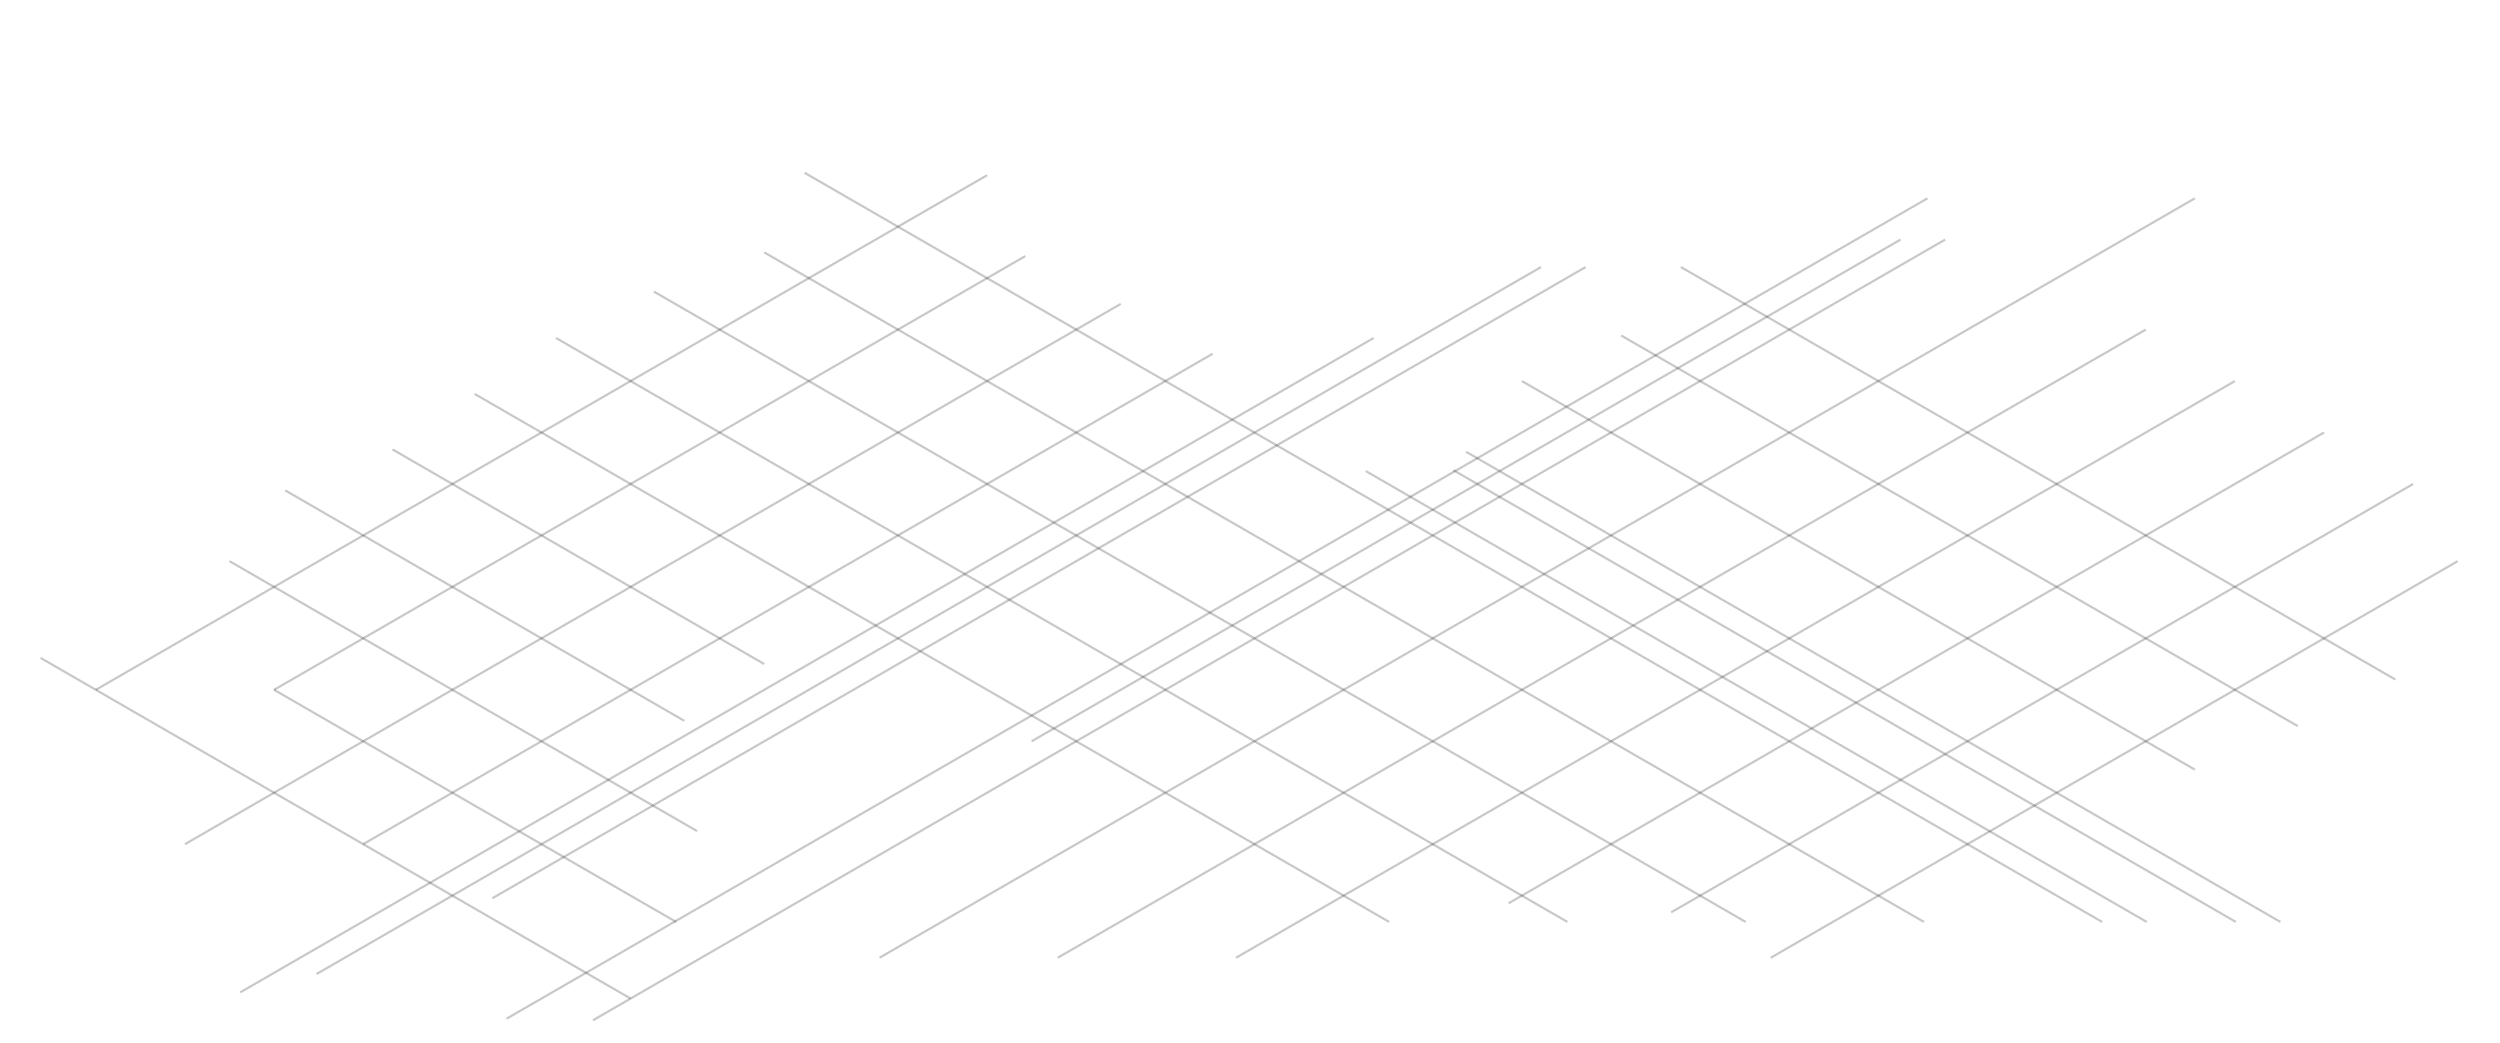 <?xml version="1.0" encoding="utf-8"?>
<!-- Generator: Adobe Illustrator 15.0.0, SVG Export Plug-In  -->
<!DOCTYPE svg PUBLIC "-//W3C//DTD SVG 1.1//EN" "http://www.w3.org/Graphics/SVG/1.1/DTD/svg11.dtd">
<svg version="1.1"
	 xmlns="http://www.w3.org/2000/svg" xmlns:xlink="http://www.w3.org/1999/xlink" xmlns:a="http://ns.adobe.com/AdobeSVGViewerExtensions/3.0/"
	 x="0px" y="0px" width="1122px" height="468px" viewBox="-17.978 -20.582 1122 468"
	 enable-background="new -17.978 -20.582 1122 468" xml:space="preserve">
<defs>
</defs>
<line opacity="0.25" fill="none" stroke="#262625" stroke-miterlimit="10" x1="105.022" y1="289.001" x2="442.2" y2="94.331"/>
<line opacity="0.25" fill="none" stroke="#262625" stroke-miterlimit="10" x1="25.022" y1="289.001" x2="425.022" y2="58.061"/>
<line opacity="0.25" fill="none" stroke="#262625" stroke-miterlimit="10" x1="65.022" y1="358.283" x2="485.022" y2="115.796"/>
<line opacity="0.25" fill="none" stroke="#262625" stroke-miterlimit="10" x1="145.022" y1="358.283" x2="526.252" y2="138.18"/>
<line opacity="0.25" fill="none" stroke="#262625" stroke-miterlimit="10" x1="124.072" y1="416.566" x2="673.636" y2="99.276"/>
<line opacity="0.25" fill="none" stroke="#262625" stroke-miterlimit="10" x1="89.862" y1="424.771" x2="598.484" y2="131.117"/>
<line opacity="0.25" fill="none" stroke="#262625" stroke-miterlimit="10" x1="202.962" y1="382.566" x2="693.636" y2="99.276"/>
<line opacity="0.25" fill="none" stroke="#262625" stroke-miterlimit="10" x1="209.375" y1="436.6" x2="847.083" y2="68.418"/>
<line opacity="0.25" fill="none" stroke="#262625" stroke-miterlimit="10" x1="445.022" y1="312.095" x2="835.022" y2="86.928"/>
<line opacity="0.25" fill="none" stroke="#262625" stroke-miterlimit="10" x1="248.171" y1="437.294" x2="855.022" y2="86.928"/>
<line opacity="0.25" fill="none" stroke="#262625" stroke-miterlimit="10" x1="376.731" y1="409.258" x2="967.083" y2="68.418"/>
<line opacity="0.25" fill="none" stroke="#262625" stroke-miterlimit="10" x1="456.731" y1="409.258" x2="945.022" y2="127.343"/>
<line opacity="0.25" fill="none" stroke="#262625" stroke-miterlimit="10" x1="536.731" y1="409.258" x2="985.022" y2="150.437"/>
<line opacity="0.25" fill="none" stroke="#262625" stroke-miterlimit="10" x1="659.103" y1="384.795" x2="1025.022" y2="173.531"/>
<line opacity="0.25" fill="none" stroke="#262625" stroke-miterlimit="10" x1="732.022" y1="388.883" x2="1065.022" y2="196.625"/>
<line opacity="0.25" fill="none" stroke="#262625" stroke-miterlimit="10" x1="776.731" y1="409.258" x2="1085.022" y2="231.266"/>
<line opacity="0.25" fill="none" stroke="#262625" stroke-miterlimit="10" x1="343.122" y1="56.963" x2="925.478" y2="393.187"/>
<line opacity="0.25" fill="none" stroke="#262625" stroke-miterlimit="10" x1="325.022" y1="92.702" x2="845.478" y2="393.187"/>
<line opacity="0.25" fill="none" stroke="#262625" stroke-miterlimit="10" x1="275.443" y1="110.265" x2="765.478" y2="393.187"/>
<line opacity="0.25" fill="none" stroke="#262625" stroke-miterlimit="10" x1="231.56" y1="131.117" x2="685.478" y2="393.187"/>
<line opacity="0.25" fill="none" stroke="#262625" stroke-miterlimit="10" x1="195.022" y1="156.21" x2="605.478" y2="393.187"/>
<line opacity="0.25" fill="none" stroke="#262625" stroke-miterlimit="10" x1="158.176" y1="181.125" x2="325.022" y2="277.454"/>
<line opacity="0.25" fill="none" stroke="#262625" stroke-miterlimit="10" x1="110.022" y1="199.512" x2="289.167" y2="302.941"/>
<line opacity="0.25" fill="none" stroke="#262625" stroke-miterlimit="10" x1="85.022" y1="231.266" x2="294.859" y2="352.415"/>
<line opacity="0.25" fill="none" stroke="#262625" stroke-miterlimit="10" x1="105.022" y1="289.001" x2="285.478" y2="393.187"/>
<line opacity="0.25" fill="none" stroke="#262625" stroke-miterlimit="10" x1="0.25" y1="274.698" x2="265.022" y2="427.564"/>
<line opacity="0.25" fill="none" stroke="#262625" stroke-miterlimit="10" x1="595.022" y1="190.852" x2="945.478" y2="393.187"/>
<line opacity="0.25" fill="none" stroke="#262625" stroke-miterlimit="10" x1="640.022" y1="182.191" x2="1005.478" y2="393.187"/>
<line opacity="0.25" fill="none" stroke="#262625" stroke-miterlimit="10" x1="665.022" y1="150.437" x2="967.083" y2="324.831"/>
<line opacity="0.25" fill="none" stroke="#262625" stroke-miterlimit="10" x1="709.601" y1="129.986" x2="1013.23" y2="305.287"/>
<line opacity="0.25" fill="none" stroke="#262625" stroke-miterlimit="10" x1="736.409" y1="99.276" x2="1057.085" y2="284.418"/>
<line opacity="0.25" fill="none" stroke="#262625" stroke-miterlimit="10" x1="634.3" y1="190.434" x2="985.478" y2="393.187"/>
<line display="none" fill="none" stroke="#262625" stroke-miterlimit="10" x1="145.022" y1="278.283" x2="145.022" y2="358.283"/>
<line display="none" fill="none" stroke="#262625" stroke-miterlimit="10" x1="225.022" y1="232.095" x2="225.022" y2="312.095"/>
<line display="none" fill="none" stroke="#262625" stroke-miterlimit="10" x1="105.022" y1="162.813" x2="105.022" y2="243.642"/>
<line display="none" fill="none" stroke="#262625" stroke-miterlimit="10" x1="145.022" y1="185.907" x2="145.022" y2="229.289"/>
<line display="none" fill="none" stroke="#262625" stroke-miterlimit="10" x1="225.022" y1="139.719" x2="225.022" y2="219.719"/>
<line display="none" fill="none" stroke="#262625" stroke-miterlimit="10" x1="265.022" y1="162.813" x2="265.022" y2="243.642"/>
<line display="none" fill="none" stroke="#262625" stroke-miterlimit="10" x1="305.022" y1="185.907" x2="305.022" y2="265.906"/>
<line display="none" fill="none" stroke="#262625" stroke-miterlimit="10" x1="345.022" y1="116.625" x2="345.022" y2="159.129"/>
<line display="none" fill="none" stroke="#262625" stroke-miterlimit="10" x1="425.022" y1="116.625" x2="425.022" y2="196.625"/>
<line display="none" fill="none" stroke="#262625" stroke-miterlimit="10" x1="305.022" y1="93.531" x2="305.022" y2="136.013"/>
<line display="none" fill="none" stroke="#262625" stroke-miterlimit="10" x1="265.022" y1="116.625" x2="265.022" y2="159.129"/>
<line display="none" fill="none" stroke="#262625" stroke-miterlimit="10" x1="225.022" y1="93.531" x2="225.022" y2="136.013"/>
<line display="none" fill="none" stroke="#262625" stroke-miterlimit="10" x1="465.022" y1="47.343" x2="465.022" y2="127.343"/>
<line display="none" fill="none" stroke="#262625" stroke-miterlimit="10" x1="425.022" y1="70.437" x2="425.022" y2="110.265"/>
<line display="none" fill="none" stroke="#262625" stroke-miterlimit="10" x1="505.022" y1="209.001" x2="505.022" y2="287.689"/>
<line display="none" fill="none" stroke="#262625" stroke-miterlimit="10" x1="545.022" y1="232.095" x2="545.022" y2="312.095"/>
<line display="none" fill="none" stroke="#262625" stroke-miterlimit="10" x1="585.022" y1="209.001" x2="585.022" y2="248.345"/>
<line display="none" fill="none" stroke="#262625" stroke-miterlimit="10" x1="585.022" y1="255.188" x2="585.022" y2="335.058"/>
<line display="none" fill="none" stroke="#262625" stroke-miterlimit="10" x1="625.022" y1="278.283" x2="625.022" y2="358.283"/>
<line display="none" fill="none" stroke="#262625" stroke-miterlimit="10" x1="665.022" y1="255.188" x2="665.022" y2="335.058"/>
<line display="none" fill="none" stroke="#262625" stroke-miterlimit="10" x1="665.022" y1="209.001" x2="665.022" y2="251.227"/>
<line display="none" fill="none" stroke="#262625" stroke-miterlimit="10" x1="705.022" y1="185.907" x2="705.022" y2="228.673"/>
<line display="none" fill="none" stroke="#262625" stroke-miterlimit="10" x1="705.022" y1="232.095" x2="705.022" y2="312.095"/>
<line display="none" fill="none" stroke="#262625" stroke-miterlimit="10" x1="785.022" y1="278.283" x2="785.022" y2="358.283"/>
<line display="none" fill="none" stroke="#262625" stroke-miterlimit="10" x1="825.022" y1="255.188" x2="825.022" y2="335.642"/>
<line display="none" fill="none" stroke="#262625" stroke-miterlimit="10" x1="825.807" y1="209.001" x2="825.807" y2="248.345"/>
<line display="none" fill="none" stroke="#262625" stroke-miterlimit="10" x1="865.807" y1="232.095" x2="865.807" y2="311.642"/>
<line display="none" fill="none" stroke="#262625" stroke-miterlimit="10" x1="905.807" y1="209.001" x2="905.807" y2="287.689"/>
<line display="none" fill="none" stroke="#262625" stroke-miterlimit="10" x1="945.478" y1="185.907" x2="945.478" y2="265.906"/>
<line display="none" fill="none" stroke="#262625" stroke-miterlimit="10" x1="985.478" y1="162.813" x2="985.478" y2="242.944"/>
<line display="none" fill="none" stroke="#262625" stroke-miterlimit="10" x1="865.478" y1="139.719" x2="865.478" y2="179.719"/>
<line display="none" fill="none" stroke="#262625" stroke-miterlimit="10" x1="745.022" y1="70.437" x2="745.022" y2="151.266"/>
<line display="none" fill="none" stroke="#262625" stroke-miterlimit="10" x1="785.022" y1="93.531" x2="785.022" y2="173.531"/>
<line display="none" fill="none" stroke="#262625" stroke-miterlimit="10" x1="825.022" y1="70.437" x2="825.022" y2="150.437"/>
<line display="none" fill="none" stroke="#262625" stroke-miterlimit="10" x1="425.022" y1="150.437" x2="465.022" y2="127.343"/>
<line display="none" fill="none" stroke="#262625" stroke-miterlimit="10" x1="665.022" y1="289.001" x2="705.022" y2="265.906"/>
<polyline display="none" fill="none" stroke="#262625" stroke-miterlimit="10" points="905.017,242.547 945.478,265.906 
	985.478,242.813 "/>
<polyline display="none" fill="none" stroke="#262625" stroke-miterlimit="10" points="705.022,312.095 785.022,358.283 
	825.022,335.188 "/>
<polyline display="none" fill="none" stroke="#262625" stroke-miterlimit="10" points="265.022,242.813 305.022,265.906 
	345.022,242.813 "/>
<polyline display="none" fill="none" stroke="#262625" stroke-miterlimit="10" points="585.022,335.188 625.022,358.283 
	665.022,335.188 "/>
<polyline display="none" fill="none" stroke="#262625" stroke-miterlimit="10" points="825.807,289.001 865.807,312.095 
	905.807,289.001 "/>
<polyline display="none" fill="none" stroke="#262625" stroke-miterlimit="10" points="745.022,150.437 785.022,173.531 
	825.022,150.437 "/>
<polyline display="none" fill="none" stroke="#262625" stroke-miterlimit="10" points="345.022,196.625 385.022,219.719 
	425.022,196.625 "/>
<polyline display="none" fill="none" stroke="#262625" stroke-miterlimit="10" points="505.022,289.001 545.022,312.095 
	585.022,289.001 "/>
<line display="none" fill="none" stroke="#262625" stroke-miterlimit="10" x1="214.305" y1="225.906" x2="225.022" y2="219.719"/>
<line display="none" fill="none" stroke="#262625" stroke-miterlimit="10" x1="105.022" y1="242.813" x2="114.917" y2="248.525"/>
<polyline display="none" fill="none" stroke="#262625" stroke-miterlimit="10" points="105.022,335.188 145.022,358.283 
	225.022,312.095 "/>
<line display="none" fill="none" stroke="#262625" stroke-miterlimit="10" x1="345.022" y1="24.249" x2="345.022" y2="104.249"/>
<line display="none" fill="none" stroke="#262625" stroke-miterlimit="10" x1="385.022" y1="139.719" x2="385.022" y2="219.719"/>
<line display="none" fill="none" stroke="#262625" stroke-miterlimit="10" x1="585.022" y1="162.813" x2="585.022" y2="202.398"/>
<line display="none" fill="none" stroke="#262625" stroke-miterlimit="10" x1="345.022" y1="104.249" x2="355.444" y2="110.266"/>
<line display="none" fill="none" stroke="#262625" stroke-miterlimit="10" x1="225.022" y1="173.531" x2="265.022" y2="196.625"/>
<line display="none" fill="none" stroke="#262625" stroke-miterlimit="10" x1="345.022" y1="162.813" x2="345.022" y2="242.813"/>
<line display="none" fill="none" stroke="#262625" stroke-miterlimit="10" x1="585.022" y1="242.813" x2="594.918" y2="248.525"/>
<line display="none" fill="none" stroke="#262625" stroke-miterlimit="10" x1="105.022" y1="255.188" x2="105.022" y2="335.188"/>
<polygon display="none" fill="none" stroke="#262625" stroke-width="2" stroke-miterlimit="10" points="345.022,24.249 
	425.022,70.437 465.022,47.343 385.022,1.155 "/>
<polygon display="none" fill="none" stroke="#262625" stroke-width="2" stroke-miterlimit="10" points="585.022,162.813 
	665.022,209.001 705.022,185.907 625.022,139.719 "/>
<polygon display="none" fill="none" stroke="#262625" stroke-width="2" stroke-miterlimit="10" points="865.478,139.719 
	945.478,185.907 985.478,162.813 905.478,116.625 "/>
<polygon display="none" fill="none" stroke="#262625" stroke-width="2" stroke-miterlimit="10" points="705.022,232.095 
	785.022,278.283 825.022,255.188 745.022,209.001 "/>
<polygon display="none" fill="none" stroke="#262625" stroke-width="2" stroke-miterlimit="10" points="265.022,162.813 
	305.022,185.907 345.022,162.813 305.022,139.719 "/>
<polygon display="none" fill="none" stroke="#262625" stroke-width="2" stroke-miterlimit="10" points="585.022,255.188 
	625.022,278.283 665.022,255.188 625.022,232.095 "/>
<polygon display="none" fill="none" stroke="#262625" stroke-width="2" stroke-miterlimit="10" points="825.807,209.001 
	865.807,232.095 905.807,209.001 865.807,185.907 "/>
<polygon display="none" fill="none" stroke="#262625" stroke-width="2" stroke-miterlimit="10" points="745.022,70.437 
	785.022,93.531 825.022,70.437 785.022,47.343 "/>
<polygon display="none" fill="none" stroke="#262625" stroke-width="2" stroke-miterlimit="10" points="225.022,93.531 
	265.022,116.625 305.022,93.531 265.022,70.437 "/>
<polygon display="none" fill="none" stroke="#262625" stroke-width="2" stroke-miterlimit="10" points="345.022,116.625 
	385.022,139.719 425.022,116.625 385.022,93.531 "/>
<polygon display="none" fill="none" stroke="#262625" stroke-width="2" stroke-miterlimit="10" points="505.022,209.001 
	545.022,232.095 585.022,209.001 545.022,185.907 "/>
<polygon display="none" fill="none" stroke="#262625" stroke-width="2" stroke-miterlimit="10" points="145.022,185.907 
	225.022,139.719 185.022,116.625 105.022,162.813 "/>
<polygon display="none" fill="none" stroke="#262625" stroke-width="2" stroke-miterlimit="10" points="145.022,278.283 
	225.022,232.095 185.022,209.001 105.022,255.188 "/>
</svg>
